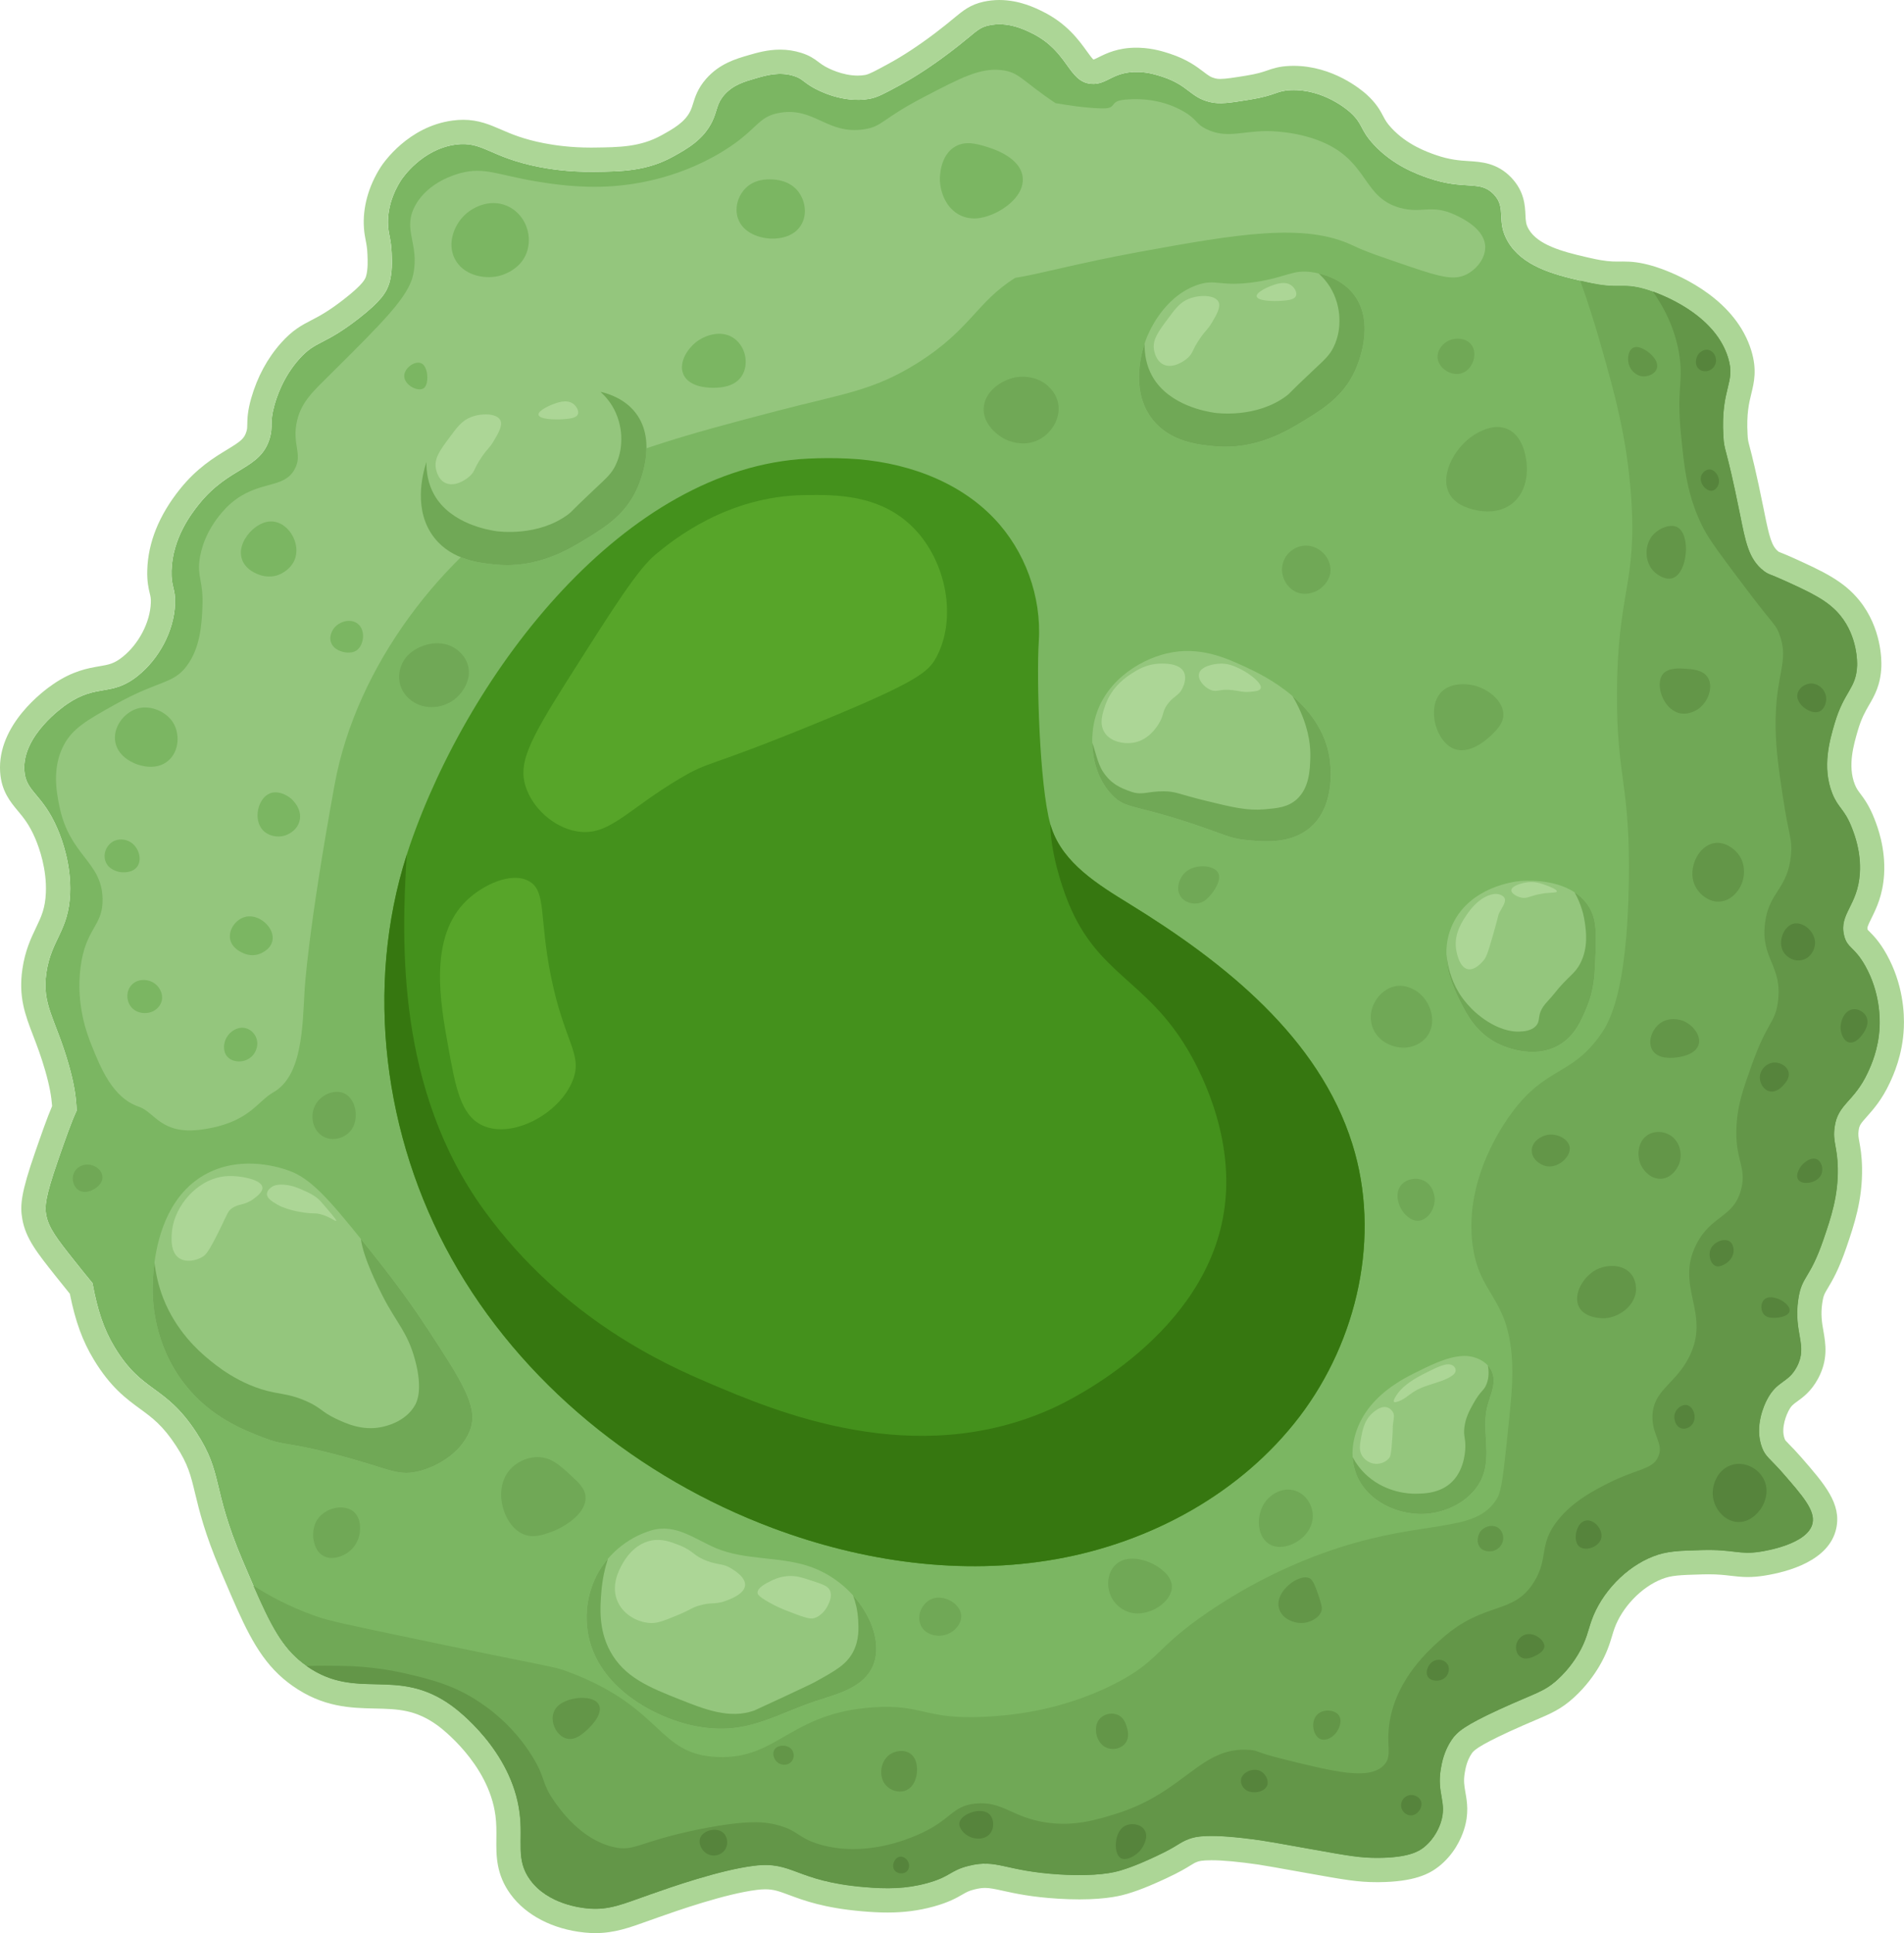 <?xml version="1.0" encoding="UTF-8"?>
<svg id="Capa_2" xmlns="http://www.w3.org/2000/svg" viewBox="0 0 629.395 638.997">
  <defs>
    <style>
      .cls-1 {
        fill: #44911c;
      }

      .cls-2 {
        fill: #639648;
      }

      .cls-3 {
        fill: #367710;
      }

      .cls-4 {
        fill: #57a529;
      }

      .cls-5 {
        fill: #acd696;
      }

      .cls-6 {
        fill: #94c67d;
      }

      .cls-7 {
        fill: #56843c;
      }

      .cls-8 {
        fill: #70a856;
      }

      .cls-9 {
        fill: #7bb662;
      }
    </style>
  </defs>
  <g id="Capa_1-2" data-name="Capa_1">
    <g>
      <g>
        <path class="cls-9" d="M621.344,339.445c-.32,7.29-2.77,12.68-3.91,15.13-4.55,9.78-9.92,10.29-10.96,18-.68,5.05.92,6.3,1.05,13.57.16,9.25-2.26,16.34-4.7,23.48-4.63,13.55-7.16,11.94-8.35,19.82-1.69,11.21,3.31,15.28-.52,22.44-2.93,5.48-6.54,4.34-9.91,10.95-.73,1.42-4.22,8.66-1.57,15.66,1.18,3.09,2.55,3.5,6.79,8.34,6.64,7.62,10.84,12.42,9.91,16.7-1.49,6.89-15.57,9.13-17.22,9.39-7.09,1.13-8.75-.81-19.3-.52-7.74.21-11.61.31-16.18,2.09-9.02,3.5-17.09,11.98-20.34,21.13-1.21,3.37-1.63,6.5-4.44,11.21-.99,1.67-3.21,5.09-6.78,8.35-4.6,4.2-7.34,4.41-19.31,9.91-11.59,5.34-13.91,7.41-15.65,9.92-2.61,3.77-3.32,7.72-3.65,9.65-1.41,8.31,2.15,11.08,0,17.74-.41,1.27-1.9,5.37-5.74,8.35-1.59,1.23-4.93,3.31-14.87,3.39-5.96.04-9.82-.66-22.17-2.87-9.65-1.73-14.51-2.59-16.44-2.87-17.8-2.57-22.12-1.22-24-.52-3.58,1.33-3.34,2.19-10.95,5.74-2.59,1.2-7.25,3.37-11.74,4.69-1.91.56-7.54,2.07-20.09,1.31-18.31-1.12-20.6-5.2-30-2.87-6.34,1.56-5.96,3.58-13.83,5.74-7.02,1.92-13.31,1.96-20.87,1.3-22.88-1.99-23.33-8.67-36.39-7.04-11.29,1.4-27.5,7.09-34.04,9.39-9.3,3.26-13.88,5.44-21.13,4.69-1.86-.19-12.87-1.31-18.78-9.39-4.95-6.74-2.29-12.8-3.53-22.3-2.67-20.52-20.5-33.91-22.3-35.22-18.17-13.26-31.42-1.43-48.12-13.22-.39-.28-.79-.57-1.18-.87-6.84-5.23-10.71-12.59-16.4-25.72-1.11-2.54-2.28-5.31-3.56-8.32-10.31-24.3-6.33-28.59-15.26-42.26-10.46-16.01-17.7-12.85-27-28.18-3.7-6.09-5.72-12.45-7.34-21.22-1.73-2.07-3.66-4.49-5.92-7.33-5.74-7.22-8.62-10.92-9.39-15.26-.47-2.63-.43-5.49,3.91-18,2.52-7.25,4.42-12.69,6.17-16.44-.18-4.36-.76-8.67-2.69-15.4-4.35-15.14-8.9-19.45-7.31-30.26,1.62-10.95,7.33-13.61,7.83-26.09.37-9.41-2.51-17.49-4.17-21.39-5.04-11.74-10.51-12.14-10.96-19.3-.73-11.53,12.76-21.01,14.09-21.91,10.09-6.92,14.69-2.33,23.47-9.4,6.9-5.54,11.92-14.69,12.26-23.73.2-5.21-1.33-5.51-1.17-10.96.32-10.83,6.66-18.98,9-21.91,10.14-12.71,20.39-11.41,23.48-21.92,1.19-4.06-.14-4.94,1.56-10.95.6-2.09,2.64-9.04,8.22-15.26,5.52-6.16,7.88-4.23,19.57-13.31,7.34-5.7,9.26-8.68,10.17-11.74,1.03-3.45.88-7.38.78-9.78-.18-4.64-.96-5.97-1.17-9-.55-7.77,3.53-14.06,4.3-15.26.39-.6,6.83-10.21,18-11.74,9.06-1.24,11.13,4.2,27.79,7.43,2.26.44,9.1,1.68,18,1.57,9.11-.11,17.42-.21,26.21-5.09,4.47-2.48,10.02-5.55,12.92-11.74,1.64-3.5,1.34-5.67,3.91-8.61,2.9-3.3,6.65-4.38,10.43-5.47,3.52-1.02,7.81-2.26,12.53-.79,2.92.92,2.95,1.91,6.52,3.92,1.3.73,9.58,5.24,18.52,3.65,2.59-.46,5.03-1.79,9.91-4.44,3.42-1.85,9.04-5.15,16.7-10.95,8.47-6.42,9.01-8.02,12.78-8.87,6.24-1.41,11.84,1.36,14.35,2.61,12.08,5.98,11.88,16.08,19.56,16.69,5.29.43,7.12-4.21,15.66-3.91,3.34.12,5.88.93,7.82,1.56,8.65,2.84,9.16,6.75,15.65,8.35,3.34.83,6.67.29,13.31-.78,8.85-1.43,8.67-2.94,13.56-3.13,10.78-.42,18.82,6.63,19.57,7.3,4.44,4.01,3.08,5.59,7.83,10.7,6.38,6.87,14.1,9.68,17.73,10.96,12.32,4.32,17.28.61,21.92,5.47,4.41,4.64.63,8.77,4.69,15.66,4.72,8,14.74,10.75,23.89,12.86.65.15,1.3.29,1.94.44,11.33,2.58,11.5.05,19.56,2.35.27.08,1.17.34,2.51.82,6.04,2.19,20.87,8.77,24.89,21.87,2.61,8.54-2.45,9.77-1.57,25.83.31,5.56.75,2.4,5.48,25.83,1.85,9.18,2.85,14.91,7.83,18.78,1.63,1.27,1.99,1.01,6.65,3.13,8.9,4.05,14.7,6.68,18.78,11.74,5.68,7.03,5.51,15.59,5.48,16.43-.27,7.72-4.27,8.4-7.44,19.18-1.6,5.46-4.22,14.37-.78,23.08,1.99,5.03,4.03,5.04,6.52,11.48.92,2.37,3.03,8,2.61,14.87-.66,10.84-6.93,13.42-5.22,20.61,1.04,4.34,3.36,3.56,7.05,10.17,4.86,8.73,4.82,17.26,4.69,20.09Z"/>
        <path class="cls-5" d="M330.374,8.015c4.752,0,8.778,1.993,10.8,3,12.08,5.98,11.88,16.08,19.56,16.69.234.019.463.028.684.028,4.625,0,6.678-3.952,14.192-3.952.255,0,.516.004.784.014,3.34.12,5.88.93,7.82,1.56,8.65,2.84,9.16,6.75,15.65,8.35,1.129.281,2.256.405,3.511.405,2.458,0,5.403-.476,9.799-1.184,8.85-1.43,8.67-2.94,13.56-3.13.311-.012.62-.018.927-.018,10.312,0,17.915,6.668,18.643,7.318,4.44,4.01,3.08,5.59,7.83,10.7,6.38,6.87,14.1,9.68,17.73,10.96,12.32,4.32,17.28.61,21.92,5.47,4.41,4.64.63,8.77,4.69,15.66,4.72,8,14.74,10.75,23.89,12.86.65.15,1.3.29,1.94.44,5.045,1.149,7.878,1.284,10.179,1.284.711,0,1.371-.013,2.03-.013,1.999,0,3.988.119,7.35,1.078.27.08,1.17.34,2.51.82,6.04,2.19,20.87,8.77,24.89,21.87,2.61,8.54-2.45,9.77-1.57,25.83.31,5.56.75,2.4,5.48,25.83,1.85,9.18,2.85,14.91,7.83,18.78,1.63,1.27,1.99,1.01,6.65,3.13,8.9,4.05,14.7,6.68,18.78,11.74,5.68,7.03,5.51,15.59,5.48,16.43-.27,7.72-4.27,8.4-7.44,19.18-1.6,5.46-4.22,14.37-.78,23.08,1.99,5.03,4.03,5.04,6.52,11.48.92,2.37,3.03,8,2.61,14.87-.66,10.84-6.93,13.42-5.22,20.61,1.04,4.34,3.36,3.56,7.05,10.17,4.86,8.73,4.82,17.26,4.69,20.09-.32,7.29-2.77,12.68-3.91,15.13-4.55,9.78-9.92,10.29-10.96,18-.68,5.05.92,6.3,1.05,13.57.16,9.25-2.26,16.34-4.7,23.48-4.63,13.55-7.16,11.94-8.35,19.82-1.69,11.21,3.31,15.28-.52,22.44-2.93,5.48-6.54,4.34-9.91,10.95-.73,1.42-4.22,8.66-1.57,15.66,1.18,3.09,2.55,3.5,6.79,8.34,6.64,7.62,10.84,12.42,9.91,16.7-1.49,6.89-15.57,9.13-17.22,9.39-1.627.259-2.968.357-4.196.357-3.744,0-6.438-.907-12.985-.907-.665,0-1.369.009-2.119.03-7.74.21-11.61.31-16.18,2.09-9.02,3.5-17.09,11.98-20.34,21.13-1.21,3.37-1.63,6.5-4.44,11.21-.99,1.67-3.21,5.09-6.78,8.35-4.6,4.2-7.34,4.41-19.31,9.91-11.59,5.34-13.91,7.41-15.65,9.92-2.61,3.77-3.32,7.72-3.65,9.65-1.41,8.31,2.15,11.08,0,17.74-.41,1.27-1.9,5.37-5.74,8.35-1.59,1.23-4.93,3.31-14.87,3.39-.159.001-.317.002-.473.002-5.699,0-9.676-.721-21.697-2.872-9.65-1.73-14.51-2.59-16.44-2.87-7.855-1.134-13.086-1.505-16.64-1.505-4.499-0-6.31.594-7.36.985-3.58,1.33-3.34,2.19-10.95,5.74-2.59,1.2-7.25,3.37-11.74,4.69-1.539.451-5.495,1.52-13.54,1.52-1.938,0-4.114-.062-6.55-.209-14.358-.878-18.866-3.577-24.676-3.577-1.599,0-3.295.204-5.324.707-6.34,1.56-5.96,3.58-13.83,5.74-4.483,1.226-8.669,1.686-13.077,1.686-2.495,0-5.061-.147-7.793-.386-20.43-1.777-22.977-7.293-32.587-7.294-1.152,0-2.405.079-3.803.254-11.29,1.4-27.5,7.09-34.04,9.39-8.057,2.824-12.572,4.838-18.349,4.838-.891,0-1.812-.048-2.781-.148-1.86-.19-12.87-1.31-18.78-9.39-4.95-6.74-2.29-12.8-3.53-22.3-2.67-20.52-20.5-33.91-22.3-35.22-18.17-13.26-31.42-1.43-48.12-13.22-.39-.28-.79-.57-1.18-.87-6.84-5.23-10.71-12.59-16.4-25.72-1.11-2.54-2.28-5.31-3.56-8.32-10.31-24.3-6.33-28.59-15.26-42.26-10.46-16.01-17.7-12.85-27-28.18-3.7-6.09-5.72-12.45-7.34-21.22-1.73-2.07-3.66-4.49-5.92-7.33-5.74-7.22-8.62-10.92-9.39-15.26-.47-2.63-.43-5.49,3.91-18,2.52-7.25,4.42-12.69,6.17-16.44-.18-4.36-.76-8.67-2.69-15.4-4.35-15.14-8.9-19.45-7.31-30.26,1.62-10.95,7.33-13.61,7.83-26.09.37-9.41-2.51-17.49-4.17-21.39-5.04-11.74-10.51-12.14-10.96-19.3-.73-11.53,12.76-21.01,14.09-21.91,10.09-6.92,14.69-2.33,23.47-9.4,6.9-5.54,11.92-14.69,12.26-23.73.2-5.21-1.33-5.51-1.17-10.96.32-10.83,6.66-18.98,9-21.91,10.14-12.71,20.39-11.41,23.48-21.92,1.19-4.06-.14-4.94,1.56-10.95.6-2.09,2.64-9.04,8.22-15.26,5.52-6.16,7.88-4.23,19.57-13.31,7.34-5.7,9.26-8.68,10.17-11.74,1.03-3.45.88-7.38.78-9.78-.18-4.64-.96-5.97-1.17-9-.55-7.77,3.53-14.06,4.3-15.26.39-.6,6.83-10.21,18-11.74.9-.123,1.732-.18,2.515-.18,7.101,0,10.27,4.702,25.275,7.611,2.165.421,8.531,1.577,16.884,1.577.368,0,.74-.002,1.116-.007,9.11-.11,17.42-.21,26.21-5.09,4.47-2.48,10.02-5.55,12.92-11.74,1.64-3.5,1.34-5.67,3.91-8.61,2.9-3.3,6.65-4.38,10.43-5.47,2.358-.683,5.061-1.465,8.008-1.465,1.452,0,2.964.19,4.522.675,2.92.92,2.95,1.91,6.52,3.92,1.107.622,7.281,3.987,14.612,3.987,1.275,0,2.583-.102,3.908-.337,2.59-.46,5.03-1.79,9.91-4.44,3.42-1.85,9.04-5.15,16.7-10.95,8.47-6.42,9.01-8.02,12.78-8.87,1.213-.274,2.403-.39,3.55-.39M330.373,0c-1.802,0-3.591.198-5.316.587-4.365.984-6.658,2.881-9.833,5.507-1.472,1.217-3.303,2.732-6.022,4.793-5.554,4.205-10.828,7.668-15.672,10.288l-.088.048c-3.813,2.071-6.114,3.32-7.411,3.551-.797.142-1.64.214-2.506.214-5.155,0-9.808-2.466-10.688-2.961-1.023-.576-1.563-.988-2.189-1.466-1.548-1.182-3.057-2.231-5.847-3.11-2.236-.697-4.559-1.046-6.93-1.046-4.09,0-7.644,1.03-10.239,1.782-4.352,1.255-9.774,2.818-14.22,7.877-2.763,3.16-3.645,6.026-4.288,8.118-.276.896-.493,1.603-.859,2.382-1.794,3.829-5.723,6.009-9.524,8.117-7.049,3.914-13.844,3.995-22.445,4.099-.346.004-.685.006-1.02.006-6.623,0-12.004-.777-15.352-1.429-6.941-1.346-10.88-3.054-14.355-4.56-3.627-1.572-7.377-3.198-12.451-3.198-1.172,0-2.35.083-3.602.255-14.592,1.999-22.75,13.955-23.632,15.312l-.013.02-.031.048c-4.04,6.294-6.005,13.442-5.532,20.127.121,1.751.379,3.08.607,4.251.252,1.297.469,2.416.549,4.493.078,1.874.207,4.973-.451,7.176-.247.83-.755,2.538-7.406,7.703-5.139,3.991-8.088,5.521-10.689,6.87-3.155,1.636-6.135,3.182-9.934,7.421-4.559,5.082-7.91,11.273-9.955,18.397-1.219,4.308-1.259,6.834-1.288,8.678-.017,1.091-.022,1.421-.26,2.229-.702,2.388-1.849,3.284-6.447,6.075-4.219,2.561-9.998,6.069-15.607,13.101-6.861,8.591-10.477,17.566-10.746,26.672-.112,3.801.427,6.048.821,7.688.281,1.172.409,1.707.352,3.201-.24,6.383-3.965,13.529-9.269,17.788-2.853,2.297-4.596,2.596-7.761,3.137-3.721.637-8.818,1.509-15.224,5.903-3.071,2.079-18.546,13.379-17.555,29.026.398,6.33,3.414,9.94,5.838,12.841,1.864,2.232,3.792,4.539,5.756,9.114,1.44,3.384,3.828,10.244,3.526,17.913-.21,5.231-1.483,7.897-3.245,11.588-1.688,3.535-3.602,7.541-4.505,13.644-1.363,9.269.914,15.203,3.551,22.073,1.229,3.201,2.621,6.83,3.984,11.573,1.48,5.161,2.047,8.589,2.281,11.705-1.695,3.974-3.467,9.073-5.629,15.291-4.613,13.297-5.033,17.545-4.229,22.041,1.141,6.429,4.854,11.1,11.006,18.838,1.831,2.301,3.336,4.187,4.711,5.868,1.852,9.227,4.215,15.669,7.973,21.855,5.501,9.068,10.68,12.852,15.25,16.191,4.017,2.935,7.486,5.47,11.89,12.211,3.969,6.076,4.839,9.689,6.281,15.675,1.425,5.919,3.199,13.285,8.311,25.332l.653,1.536c1.032,2.429,2.006,4.722,2.941,6.863,5.478,12.64,10.044,22.124,18.876,28.877.443.341.915.684,1.375,1.014l.025.018.025.018c10.102,7.132,19.225,7.332,27.274,7.509,7.499.165,13.423.295,20.744,5.638.694.505,16.818,12.42,19.077,29.78.35,2.681.324,5.159.298,7.556-.059,5.557-.126,11.855,4.72,18.454,5.083,6.949,13.988,11.553,24.422,12.619,1.233.128,2.412.19,3.599.19,6.261,0,11.215-1.782,17.488-4.037,1.096-.394,2.261-.813,3.513-1.252,5.994-2.108,21.895-7.7,32.375-9,1.042-.13,1.961-.193,2.816-.193,2.778 0,4.595.677,7.893,1.905,4.837,1.801,11.46,4.268,24,5.359,3.248.284,5.946.416,8.488.416,5.452,0,10.279-.626,15.191-1.97,5.061-1.389,7.651-2.885,9.542-3.977,1.415-.817,2.126-1.228,4.088-1.711,1.312-.325,2.391-.475,3.409-.475,1.616 0,3.32.375,5.899.942,3.99.878,9.453,2.079,18.288,2.62,2.46.149,4.827.225,7.039.225,9.508,0,14.24-1.387,15.795-1.843,5.003-1.471,10.04-3.805,12.746-5.059l.108-.05c4.503-2.101,6.577-3.382,8.092-4.318,1.041-.643,1.355-.837,2.28-1.181.325-.121,1.298-.483,4.569-.483,3.744,0,8.957.479,15.495,1.423,1.798.261,6.857,1.157,16.171,2.826l.309.055c11.963,2.141,16.44,2.942,22.802,2.942l.529-.002c11.797-.095,16.735-2.757,19.718-5.065,5.244-4.07,7.553-9.407,8.463-12.227,1.723-5.338,1.043-9.239.496-12.373-.389-2.232-.67-3.845-.222-6.488.241-1.41.693-4.053,2.338-6.429.526-.759,1.51-2.179,12.414-7.203,3.465-1.592,6.167-2.742,8.338-3.665,5.48-2.332,8.788-3.739,13.023-7.605,4.026-3.677,6.72-7.566,8.27-10.182,2.539-4.256,3.539-7.578,4.342-10.247.251-.833.488-1.62.747-2.342,2.496-7.028,8.947-13.748,15.696-16.367,3.119-1.215,5.709-1.339,13.429-1.548l.069-.002c.674-.019,1.306-.027,1.902-.027,3.254,0,5.36.25,7.397.491,1.722.204,3.502.415,5.588.415,1.744,0,3.529-.149,5.457-.457,7.885-1.243,21.482-4.926,23.792-15.611,1.78-8.189-3.844-14.643-11.628-23.575l-.073-.084c-1.619-1.848-2.869-3.123-3.782-4.054-1.384-1.412-1.391-1.429-1.563-1.88-1.437-3.795.935-8.601,1.211-9.136.909-1.784,1.509-2.217,2.958-3.264,1.845-1.333,4.632-3.346,6.891-7.572,3.374-6.309,2.472-11.509,1.747-15.688-.489-2.819-.951-5.482-.37-9.336.361-2.393.678-2.923,1.855-4.893,1.509-2.525,3.575-5.984,6.154-13.53,2.491-7.288,5.314-15.549,5.129-26.21-.072-4.018-.539-6.602-.881-8.489-.318-1.756-.436-2.413-.24-3.873.228-1.692.672-2.241,2.733-4.557,2.098-2.357,4.971-5.586,7.551-11.132,1.163-2.5,4.254-9.143,4.65-18.159.223-4.858-.219-14.504-5.694-24.34-2.335-4.183-4.386-6.235-5.743-7.593-.163-.163-.368-.369-.509-.517-.002-.009-.005-.019-.007-.029-.169-.709-.157-.96,1.228-3.751,1.595-3.214,3.778-7.615,4.198-14.504.537-8.789-2.229-15.915-3.138-18.257-1.723-4.457-3.455-6.771-4.719-8.461-.856-1.144-1.286-1.719-1.82-3.067-2.423-6.134-.356-13.187,1.011-17.853,1.195-4.063,2.477-6.272,3.716-8.408,1.797-3.096,3.834-6.605,4.049-12.771.073-2.037.066-12.685-7.256-21.747-5.255-6.517-12.118-9.64-21.617-13.963l-.078-.035c-2.011-.915-3.328-1.44-4.199-1.787-.275-.11-.607-.242-.771-.314-.023-.018-.048-.037-.073-.057-2.261-1.757-3.044-4.811-4.708-13.092l-.191-.949c-2.53-12.533-3.882-17.699-4.609-20.475-.6-2.293-.623-2.382-.726-4.218-.377-6.881.477-10.366,1.231-13.441.911-3.718,1.944-7.932.002-14.285-5.064-16.503-22.543-24.423-29.823-27.062-1.499-.537-2.527-.84-2.914-.955l-.049-.014-.04-.012-.04-.011c-4.031-1.15-6.732-1.386-9.547-1.386-.351,0-.701.003-1.056.007-.318.003-.641.006-.977.006-1.757,0-3.999-.084-8.38-1.08-.371-.087-.744-.17-1.119-.254-.272-.061-.545-.122-.818-.185-7.853-1.811-15.771-4.007-18.79-9.123-.959-1.627-1.009-2.737-1.1-4.752-.141-3.107-.354-7.801-4.683-12.357-4.644-4.864-9.851-5.192-14.036-5.456-2.96-.187-6.316-.398-11.041-2.055-2.789-.984-9.352-3.298-14.509-8.851-1.579-1.699-2.065-2.622-2.737-3.899-1.002-1.904-2.249-4.273-5.594-7.295-1.781-1.591-11.157-9.385-24.015-9.385-.41,0-.823.008-1.238.024-3.583.139-5.667.862-7.505,1.5-1.496.519-3.192,1.108-7.022,1.727-3.917.631-6.713,1.082-8.521,1.082-.624,0-1.111-.052-1.578-.168-1.558-.384-2.252-.911-3.929-2.185-2.291-1.74-5.429-4.122-11.153-6.002-2.08-.675-5.52-1.792-10.032-1.955-.371-.013-.726-.019-1.072-.019-6.093,0-9.93,1.908-12.469,3.171-.575.286-1.345.669-1.673.766-.533-.482-1.51-1.835-2.242-2.848-2.617-3.624-6.573-9.1-14.497-13.023-2.291-1.141-7.695-3.832-14.356-3.832h0Z"/>
      </g>
      <path class="cls-1" d="M429.554,468.295c-19.28,25.28-49.12,41.54-80.43,47.08-31.31,5.54-63.92.88-93.7-10.27-44.19-16.54-83.2-47.95-106.18-89.16-22.41-40.18-28.77-89.58-14.8-133.37.35-1.13.72-2.25,1.11-3.37,19.83-57.39,70.86-124.62,131.48-127.6,4.44-.22,8.89-.23,13.35-.02,17.79.84,35.94,6.9,48.23,19.79,10.23,10.73,15.73,25.83,14.77,40.63-.77,11.92.21,47.58,3.83,60.5.13.44.25.85.38,1.23,3.91,11.66,15.4,18.71,25.88,25.15,31.39,19.32,62.53,44.12,73.56,79.28,9.51,30.34,1.79,64.84-17.48,90.13Z"/>
      <g>
        <path class="cls-6" d="M433.147,273.522c-6.674,5.745-16.152,4.695-21.732,4.079-5.034-.564-6.266-1.597-16.299-4.982-20.178-6.804-22.739-5.147-27.174-9.512-4.643-4.574-6.744-11.222-6.874-17.558-.061-2.222.13-4.4.538-6.44,2.664-13.322,14.615-20.847,23.997-23.095,10.875-2.612,19.779,1.519,26.262,4.53,2.716,1.258,9.295,4.305,15.388,9.538,5.624,4.817,10.84,11.508,12.237,20.343.321,2.066,2.248,15.692-6.344,23.095Z"/>
        <path class="cls-8" d="M433.147,273.522c-6.674,5.745-16.152,4.695-21.732,4.079-5.034-.564-6.266-1.597-16.299-4.982-20.178-6.804-22.739-5.147-27.174-9.512-4.643-4.574-6.744-11.222-6.874-17.558.937,2.222,1.663,6.722,3.564,9.577,2.56,3.845,5.402,5.255,9.42,6.626,3.593,1.215,5.242-.226,10.701-.173,4.053.035,4.556.842,13.582,3.055,9.208,2.265,13.938,3.385,19.701,2.89,4.201-.365,7.611-.66,10.528-3.228,4.296-3.801,4.47-9.894,4.582-13.921.087-3.107-.226-8.271-3.229-15.119-.825-1.883-1.727-3.602-2.664-5.173,5.624,4.817,10.84,11.508,12.237,20.343.321,2.066,2.248,15.692-6.344,23.095Z"/>
        <path class="cls-5" d="M383.282,219.373c-4.206.134-7.231,2.008-9.056,3.17-1.811,1.153-6.679,4.35-8.83,10.528-.907,2.604-2.103,6.038-.34,8.943,2.025,3.336,6.805,4.083,10.075,3.396,4.55-.955,7.082-4.873,7.811-6,2.017-3.12,1.07-4.34,3.396-7.132,1.963-2.355,3.397-2.398,4.528-4.755.282-.587,1.578-3.288.453-5.434-1.534-2.924-6.492-2.766-8.037-2.717Z"/>
        <path class="cls-5" d="M409.942,221.109c-1.777-.873-4.204-2.026-7.358-1.698-.684.071-5.603.583-6.226,3.283-.462,2.002,1.625,4.397,3.736,5.321,2.223.973,2.869-.389,7.358.113,2.299.257,3.237.738,5.547.566,1.673-.125,3.392-.253,3.736-1.132.611-1.559-3.38-4.777-6.792-6.453Z"/>
      </g>
      <g>
        <path class="cls-6" d="M527.312,317.908c-.2,4.762-.449,9.532-2.817,15.175-1.82,4.33-3.931,9.349-9.108,12.358-8.942,5.194-19.438-.058-20.593-.656-6.848-3.557-9.873-9.441-11.701-13.006-1.679-3.258-4.803-9.349-4.961-16.33-.075-3.241.49-6.682,2.136-10.114,5.875-12.25,20.411-13.928,22.114-14.095,1.055-.108,10.995-.956,18.117,3.707,1.687,1.097,3.216,2.51,4.429,4.313,2.992,4.421,2.784,9.266,2.385,18.649Z"/>
        <path class="cls-8" d="M527.312,317.908c-.2,4.762-.449,9.532-2.817,15.175-1.82,4.33-3.931,9.349-9.108,12.358-8.942,5.194-19.438-.058-20.593-.656-6.848-3.557-9.873-9.441-11.701-13.006-1.679-3.258-4.803-9.349-4.961-16.33.357,3.424,1.28,7.97,4.089,12.649.582.964,3.64,5.917,9.649,9.649,5.31,3.291,9.166,3.283,10.247,3.249,1.305-.042,4.346-.149,5.851-2.169.789-1.064.64-1.97.972-3.416.673-2.875,2.734-4.321,4.72-6.831,4.787-6.067,6.856-6.449,8.776-10.239,2.618-5.144,1.87-10.463,1.463-13.338-.623-4.463-2.202-7.87-3.399-10.056,1.687,1.097,3.216,2.51,4.429,4.313,2.992,4.421,2.784,9.266,2.385,18.649Z"/>
        <path class="cls-5" d="M496.096,295.818c-1.547-.705-3.185-.13-3.984.163-3.66,1.342-6.25,4.943-6.829,5.772-1.792,2.568-4.636,6.643-3.984,11.788.06.474.844,6.183,3.902,6.829,2.232.471,4.445-2.014,5.04-2.683.972-1.091,1.44-2.102,3.252-8.455,2.028-7.111,1.679-6.679,2.195-7.642.961-1.793,2.298-3.527,1.626-4.797-.293-.553-.856-.81-1.219-.976Z"/>
        <path class="cls-5" d="M511.136,292.648c-1.514-.555-3.3-1.209-5.61-1.057-2.475.163-5.882,1.276-5.935,2.683-.039,1.046,1.781,2.12,3.333,2.439,1.786.367,2.577-.399,5.528-1.057,3.83-.854,6.069-.36,6.179-.976.126-.705-2.744-1.757-3.496-2.033Z"/>
      </g>
      <g>
        <path class="cls-6" d="M287.996,551.815c-3.581,6.433-11.74,8.284-18.726,10.609-8.559,2.858-16.668,7.356-25.602,8.639-8.853,1.257-17.959-.784-26.062-4.554-9.264-4.312-17.742-11.26-21.565-20.719-3.413-8.46-2.682-18.471,1.917-26.345.875-1.486,1.881-2.889,3.006-4.203,1.023-1.188,2.126-2.299,3.316-3.319,3.2-2.748,6.968-4.835,10.992-6.035,8.067-2.394,14.369,2.906,21.491,5.896,4.827,2.018,10.029,2.676,15.258,3.248,5.146.567,10.332,1.042,15.225,2.651,3.735,1.225,7.235,3.13,10.329,5.558,1.591,1.244,3.073,2.631,4.415,4.132,2.081,2.32,3.851,4.929,5.213,7.736,2.534,5.218,3.621,11.638.794,16.704Z"/>
        <path class="cls-8" d="M287.996,551.815c-3.581,6.433-11.74,8.284-18.726,10.609-8.559,2.858-16.668,7.356-25.602,8.639-8.853,1.257-17.959-.784-26.062-4.554-9.264-4.312-17.742-11.26-21.565-20.719-3.413-8.46-2.682-18.471,1.917-26.345.875-1.486,1.881-2.889,3.006-4.203-1.005,3.101-1.854,6.776-2.184,11.032-.395,5.033-.966,12.326,2.902,19.504,4.676,8.678,13.04,12.016,22.888,15.935,8.386,3.334,16.658,6.633,24.814,3.69.346-.133,3.756-1.714,10.56-4.892,8.043-3.754,8.833-4.166,9.66-4.63,6.612-3.668,10.176-5.641,12.368-9.785,2.078-3.949,1.867-7.851,1.703-10.67-.183-3.223-.895-5.899-1.685-8.054,2.081,2.32,3.851,4.929,5.213,7.736,2.534,5.218,3.621,11.638.794,16.704Z"/>
        <path class="cls-5" d="M224.614,510.804c-2.775-1.095-5.782-2.282-9.351-1.568-5.888,1.178-8.922,6.654-9.557,7.8-1.028,1.856-3.959,7.147-1.471,12.526,2.169,4.689,7.293,6.929,11.22,6.939,2.192.006,4.388-.9,8.78-2.712,4.107-1.694,4.098-2.232,6.836-3.05,4.23-1.264,5.096-.234,8.678-1.514,1.514-.541,6.319-2.26,6.55-5.19.205-2.593-3.281-4.773-4.428-5.491-2.874-1.798-4.126-1.121-7.965-2.5-4.762-1.71-4.482-3.343-9.292-5.24Z"/>
        <path class="cls-5" d="M274.348,525.73c-.644-1.434-2.364-2.024-5.779-3.147-3.643-1.197-5.56-1.828-8.32-1.586-2.665.233-4.535,1.142-5.418,1.581-1.6.796-4.523,2.251-4.417,3.945.024.38.223,1.134,3.737,3.121,2.731,1.544,4.969,2.421,5.803,2.744,5.061,1.961,7.62,2.933,9.048,2.532,3.085-.867,4.562-3.993,4.809-4.54.447-.993,1.313-2.92.537-4.65Z"/>
      </g>
      <g>
        <path class="cls-6" d="M491.598,465.146c-1.705,7.12,1.07,14.825-1.103,21.811-2.306,7.438-9.928,12.284-17.649,13.287-10.145,1.337-21.51-4.028-24.786-13.722-.535-1.588-.836-3.226-.936-4.864-.351-5.95,1.989-12.084,5.816-16.78,2.39-2.958,5.315-5.432,8.49-7.504,1.855-1.237,3.811-2.323,5.8-3.309,4.864-2.423,11.081-5.682,16.546-5.85,2.958-.1,6.117,1.036,8.056,3.142.802.869,1.387,1.872,1.688,3.042.919,3.577-1.07,7.153-1.922,10.747Z"/>
        <path class="cls-8" d="M491.598,465.146c-1.705,7.12,1.07,14.825-1.103,21.811-2.306,7.438-9.928,12.284-17.649,13.287-10.145,1.337-21.51-4.028-24.786-13.722-.535-1.588-.836-3.226-.936-4.864,1.07,1.989,2.641,4.262,5.064,6.368,6.435,5.566,14.056,5.716,15.209,5.716,2.975.017,8.724.034,12.752-4.078,4.279-4.379,4.262-11.031,4.245-11.933-.034-2.574-.652-3.226-.318-5.9.384-3.209,1.688-5.582,2.942-7.839,2.54-4.579,3.476-4.095,4.412-6.552.819-2.156.752-4.262.401-6.083.802.869,1.387,1.872,1.688,3.042.919,3.577-1.07,7.153-1.922,10.747Z"/>
        <path class="cls-5" d="M458.619,465.242c-1.929-.635-3.902.989-4.687,1.635-2.866,2.359-3.515,5.792-3.924,7.957-.505,2.675-.878,4.647.327,6.486.851,1.299,2.461,2.488,4.469,2.562,1.708.062,3.46-.693,4.469-2.017.281-.368.604-.912.981-6.595.286-4.317.049-3.228.218-4.523.244-1.869.571-2.842,0-3.924-.049-.092-.644-1.182-1.853-1.581Z"/>
        <path class="cls-5" d="M462.155,460.441c1.05-1.371,2.4-2.533,3.819-3.533,1.831-1.291,3.808-2.359,5.82-3.337,1.884-.915,3.854-1.998,5.909-2.469.784-.179,1.641-.193,2.36.17s1.246,1.173,1.099,1.964c-.128.687-.7,1.197-1.278,1.59-1.014.689-2.145,1.187-3.295,1.612-3.047,1.126-6.313,1.782-9.067,3.506-2.05,1.284-3.864,3.173-6.254,3.543-.111.017-.229.03-.331-.016-.285-.128-.22-.549-.095-.835.346-.787.792-1.516,1.312-2.195Z"/>
      </g>
      <path class="cls-6" d="M155.734,471.615c-2.28,8.01-10.96,13.35-18,14.87-6.74,1.45-9.31-1.19-27.39-5.87-16.25-4.21-15.87-2.52-23.48-5.48-6.51-2.53-17.34-6.74-25.82-17.61-10.44-13.36-10.64-28.21-10.57-32.08.02-1.31.08-4.33.59-8.18,1.23-9.16,5.08-22.97,17.41-29.39,11.91-6.19,24.66-1.81,27.39-.78,6.9,2.58,12.94,9.41,23.43,22.44,1.25,1.56,2.57,3.21,3.96,4.95,8.41,10.53,13.83,18.29,18,24.65,11.03,16.82,16.51,25.37,14.48,32.48Z"/>
      <path class="cls-8" d="M155.734,471.615c-2.28,8.01-10.96,13.35-18,14.87-6.74,1.45-9.31-1.19-27.39-5.87-16.25-4.21-15.87-2.52-23.48-5.48-6.51-2.53-17.34-6.74-25.82-17.61-10.44-13.36-10.64-28.21-10.57-32.08.02-1.31.08-4.33.59-8.18.43,3.76,1.31,7.82,2.93,11.96,4.29,10.91,11.91,17.5,14.35,19.56,2.73,2.31,10.95,9.26,22.17,11.48,2.89.57,6.16.87,10.7,2.87,4.87,2.15,5.11,3.58,9.65,5.74,3.3,1.57,8.74,4.15,15.13,2.87,1.26-.25,8.03-1.61,11.22-7.3.54-.97,2.65-5.03,0-14.87-2.52-9.36-6.18-12.26-10.7-21.13-1.61-3.18-6.4-12.62-7.22-18.91,1.25,1.56,2.57,3.21,3.96,4.95,8.41,10.53,13.83,18.29,18,24.65,11.03,16.82,16.51,25.37,14.48,32.48Z"/>
      <path class="cls-5" d="M77.605,388.788c-1.014-.06-3.258-.175-5.87.522-7.991,2.132-14.757,10.622-15,19.044-.053,1.833-.163,5.626,2.348,7.435,2.266,1.632,5.747.984,7.957-.391.932-.58,1.926-1.469,5.739-9.261,2.528-5.165,2.576-5.765,3.783-6.652,2.35-1.728,4.173-.927,7.174-3.131,1.137-.835,3.225-2.368,3-3.913-.347-2.381-5.993-3.467-9.13-3.652Z"/>
      <path class="cls-5" d="M105.387,396.483c-1.546-1.39-2.988-2.061-4.761-2.869-1.956-.892-3.753-1.693-6.261-1.956-2.883-.303-4.051.384-4.37.587-.304.194-1.743,1.11-1.761,2.413-.02,1.466,1.773,2.533,3.326,3.457,1.218.725,2.231,1.069,3.326,1.435.918.306,2.649.831,5.413,1.239,3.682.544,3.679.067,5.674.587,3.188.831,4.88,2.489,5.152,2.152.123-.152-.131-.603-3.522-4.565-1.728-2.02-1.948-2.236-2.217-2.478Z"/>
      <g>
        <path class="cls-6" d="M447.895,122.582c-3.92,8.57-10.71,12.71-17.02,16.56-5.5,3.36-15.86,9.67-29.52,8.35-5.19-.5-14.43-1.39-20.29-8.74-7.13-8.93-4.1-20.89-2.71-25.17.22-.67.4-1.15.49-1.4.57-1.54,5.29-13.74,16.64-17.88,6.56-2.39,7.61.73,19.73-1.12,10.2-1.56,12.13-4.19,18.64-3.19.39.06,1.11.17,2.05.39,2.98.69,8.12,2.43,11.62,6.99,7.28,9.47,1.34,23.09.37,25.21Z"/>
        <path class="cls-5" d="M393.075,98.74c-2.981,1.16-4.505,3.224-7.371,7.106-2.915,3.947-4.712,6.459-4.262,9.647.061.431.575,3.738,3.125,4.988,2.835,1.39,6.379-.647,8.116-2.223,1.811-1.642,1.272-2.43,4.006-6.406,1.961-2.851,2.493-2.817,3.874-5.141,1.563-2.63,3.117-5.245,2.199-6.988-1.194-2.266-6.191-2.344-9.688-.983Z"/>
        <path class="cls-5" d="M426.886,94.347c-2.181-1.635-5.399-.371-6.971.247-.203.08-4.773,1.908-4.501,3.388.278,1.509,5.405,1.656,8.094,1.459,2.085-.152,4.389-.32,4.911-1.673.429-1.112-.493-2.641-1.534-3.421Z"/>
        <path class="cls-8" d="M447.895,122.582c-3.92,8.57-10.71,12.71-17.02,16.56-5.5,3.36-15.86,9.67-29.52,8.35-5.19-.5-14.43-1.39-20.29-8.74-7.13-8.93-4.1-20.89-2.71-25.17-.03,3.39.53,7.23,2.59,10.86,5.52,9.72,18.27,11.66,20.48,12,.72.1,13.85,1.92,23.87-5.61,1.37-1.03.39-.52,8.74-8.35,3.97-3.73,5.46-5.03,6.78-7.7,1.86-3.74,1.94-7.23,1.96-8.61.02-1.46-.1-4.97-1.83-8.87-1.45-3.27-3.43-5.41-5.04-6.92,2.98.69,8.12,2.43,11.62,6.99,7.28,9.47,1.34,23.09.37,25.21Z"/>
      </g>
      <path class="cls-6" d="M490.954,81.485c.14,3.83-2.82,7.46-6,9.13-4.02,2.11-8.39,1.1-18.52-2.35-10.06-3.42-15.09-5.13-19.05-7.04-16.04-7.74-38.53-3.84-70.95,2.08-20.53,3.76-32.95,7.34-40.84,8.54-12.97,8.15-14.64,17.08-32.47,28.25-14.61,9.14-24.55,10.07-45.91,15.65-28.8,7.52-57.44,15-79.83,28.7-30.44,18.62-59.49,54.98-66.78,94.95-8.87,48.61-9.91,67.83-9.91,67.83-.7,12.77-.87,28.56-10.44,33.91-5.19,2.9-7.987,10.162-23.737,12.262-13.33,1.78-15.313-5.782-20.613-7.562-8.69-2.93-12.67-12.91-15.65-20.35-1.47-3.68-5.18-13.3-3.65-25.57,1.67-13.39,7.57-13.69,7.3-22.95-.35-12.44-11.01-13.97-14.34-30.79-.86-4.31-2.46-12.41,1.56-19.95,2.91-5.45,7.59-8.15,16.83-13.31,14.85-8.29,19.27-6.65,23.87-12.91,4.44-6.05,4.82-13.69,5.08-19.17.44-8.94-1.98-10.17-.78-16.83,1.87-10.33,9.42-16.96,10.18-17.61,9.22-7.88,17.46-4.53,21.13-11.35,2.72-5.05-1.07-8.27.78-16.04,1.51-6.33,5.33-9.68,11.74-16.04,16.7-16.58,25.05-24.87,26.61-32.09,2.24-10.42-3.78-14.93.78-23.09,4.32-7.72,13.36-10.16,14.87-10.56,7.89-2.13,12.45.65,25.04,2.74,4.4.72,14.44,2.39,25.44,1.56,4.43-.33,20.11-1.68,36-11.35,11.99-7.29,11.5-11.65,19.17-12.91,11.44-1.88,15.6,7.31,27.78,5.48,6.08-.91,5.63-3.29,19.57-10.57,12.51-6.53,18.76-9.8,25.83-9,5.96.68,6.51,3.33,17.89,10.93,4.15.67,9.08,1.52,15.11,1.73,5.65.19,2.23-2.37,7.69-2.87,2.66-.25,11.28-.93,19.57,3.91,4.69,2.74,3.74,4.02,7.63,5.87,6.37,3.03,11.3.72,19.37.59.88-.02,11-.1,19.95,4.11,14.12,6.63,12.43,17.9,24.52,21.26,7.26,2.01,10.41-1.34,18.27,2.34,2.25,1.06,9.69,4.55,9.91,10.44Z"/>
      <g>
        <path class="cls-6" d="M210.501,161.717c-3.92,8.57-10.71,12.71-17.02,16.56-5.5,3.36-15.86,9.67-29.52,8.35-5.19-.5-14.43-1.39-20.29-8.74-7.13-8.93-4.1-20.89-2.71-25.17.22-.67.4-1.15.49-1.4.57-1.54,5.29-13.74,16.64-17.88,6.56-2.39,7.61.73,19.73-1.12,10.2-1.56,12.13-4.19,18.64-3.19.39.06,1.11.17,2.05.39,2.98.69,8.12,2.43,11.62,6.99,7.28,9.47,1.34,23.09.37,25.21Z"/>
        <path class="cls-5" d="M155.681,137.875c-2.981,1.16-4.505,3.224-7.371,7.106-2.915,3.947-4.712,6.459-4.262,9.647.061.431.575,3.738,3.125,4.988,2.835,1.39,6.379-.647,8.116-2.223,1.811-1.642,1.272-2.43,4.006-6.406,1.961-2.851,2.493-2.817,3.874-5.141,1.563-2.63,3.117-5.245,2.199-6.988-1.194-2.266-6.191-2.344-9.688-.983Z"/>
        <path class="cls-5" d="M189.492,133.482c-2.181-1.635-5.399-.371-6.971.247-.203.08-4.773,1.908-4.501,3.388.278,1.509,5.405,1.656,8.094,1.459,2.085-.152,4.389-.32,4.911-1.673.429-1.112-.493-2.641-1.534-3.421Z"/>
        <path class="cls-8" d="M210.501,161.717c-3.92,8.57-10.71,12.71-17.02,16.56-5.5,3.36-15.86,9.67-29.52,8.35-5.19-.5-14.43-1.39-20.29-8.74-7.13-8.93-4.1-20.89-2.71-25.17-.03,3.39.53,7.23,2.59,10.86,5.52,9.72,18.27,11.66,20.48,12,.72.1,13.85,1.92,23.87-5.61,1.37-1.03.39-.52,8.74-8.35,3.97-3.73,5.46-5.03,6.78-7.7,1.86-3.74,1.94-7.23,1.96-8.61.02-1.46-.1-4.97-1.83-8.87-1.45-3.27-3.43-5.41-5.04-6.92,2.98.69,8.12,2.43,11.62,6.99,7.28,9.47,1.34,23.09.37,25.21Z"/>
      </g>
      <path class="cls-8" d="M621.344,339.445c-.32,7.29-2.77,12.68-3.91,15.13-4.55,9.78-9.92,10.29-10.96,18-.68,5.05.92,6.3,1.05,13.57.16,9.25-2.26,16.34-4.7,23.48-4.63,13.55-7.16,11.94-8.35,19.82-1.69,11.21,3.31,15.28-.52,22.44-2.93,5.48-6.54,4.34-9.91,10.95-.73,1.42-4.22,8.66-1.57,15.66,1.18,3.09,2.55,3.5,6.79,8.34,6.64,7.62,10.84,12.42,9.91,16.7-1.49,6.89-15.57,9.13-17.22,9.39-7.09,1.13-8.75-.81-19.3-.52-7.74.21-11.61.31-16.18,2.09-9.02,3.5-17.09,11.98-20.34,21.13-1.21,3.37-1.63,6.5-4.44,11.21-.99,1.67-3.21,5.09-6.78,8.35-4.6,4.2-7.34,4.41-19.31,9.91-11.59,5.34-13.91,7.41-15.65,9.92-2.61,3.77-3.32,7.72-3.65,9.65-1.41,8.31,2.15,11.08,0,17.74-.41,1.27-1.9,5.37-5.74,8.35-1.59,1.23-4.93,3.31-14.87,3.39-5.96.04-9.82-.66-22.17-2.87-9.65-1.73-14.51-2.59-16.44-2.87-17.8-2.57-22.12-1.22-24-.52-3.58,1.33-3.34,2.19-10.95,5.74-2.59,1.2-7.25,3.37-11.74,4.69-1.91.56-7.54,2.07-20.09,1.31-18.31-1.12-20.6-5.2-30-2.87-6.34,1.56-5.96,3.58-13.83,5.74-7.02,1.92-13.31,1.96-20.87,1.3-22.88-1.99-23.33-8.67-36.39-7.04-11.29,1.4-27.5,7.09-34.04,9.39-9.3,3.26-13.88,5.44-21.13,4.69-1.86-.19-12.87-1.31-18.78-9.39-4.95-6.74-2.29-12.8-3.53-22.3-2.67-20.52-20.5-33.91-22.3-35.22-18.6-13.57-32.04-.86-49.3-14.09-6.84-5.23-10.71-12.59-16.4-25.72,5.14,3.33,11.52,6.76,19.57,9.72,4.31,1.58,6.86,2.21,26.08,6.26,54.19,11.42,52.94,10.46,58.44,12.52,31.67,11.87,29.26,27.32,49.3,28.17,20.08.85,23.8-14.59,51.65-16.43,16.41-1.09,16.83,4.16,36.79,3.13,6.75-.35,24.42-1.44,43.04-10.96,14.63-7.48,13.09-11.59,30.52-23.48,5.64-3.84,23.83-16.04,48.92-23.08,26.07-7.33,40.54-3.73,46.95-14.87,1.38-2.4,1.96-7.86,3.13-18.79,1.46-13.64,2.24-20.9,1.57-28.56-1.7-19.38-10.79-19.86-12.92-36.39-2.82-21.97,10.75-40.47,12.92-43.44,11.31-15.42,19.69-12.14,29.35-25.82,2.89-4.1,8.8-13.85,9.39-50.48.51-32.51-4-34.1-3.92-62.22.11-33.87,6.67-36.22,4.7-64.95-1.38-20.04-5.68-35.13-10.17-50.87-2.25-7.87-4.5-14.77-6.68-20.83.65.15,1.3.29,1.94.44,11.33,2.58,11.5.05,19.56,2.35,1.48.42,22.49,6.7,27.4,22.69,2.61,8.54-2.45,9.77-1.57,25.83.31,5.56.75,2.4,5.48,25.83,1.85,9.18,2.85,14.91,7.83,18.78,1.63,1.27,1.99,1.01,6.65,3.13,8.9,4.05,14.7,6.68,18.78,11.74,5.68,7.03,5.51,15.59,5.48,16.43-.27,7.72-4.27,8.4-7.44,19.18-1.6,5.46-4.22,14.37-.78,23.08,1.99,5.03,4.03,5.04,6.52,11.48.92,2.37,3.03,8,2.61,14.87-.66,10.84-6.93,13.42-5.22,20.61,1.04,4.34,3.36,3.56,7.05,10.17,4.86,8.73,4.82,17.26,4.69,20.09Z"/>
      <path class="cls-2" d="M621.344,339.445c-.32,7.29-2.77,12.68-3.91,15.13-4.55,9.78-9.92,10.29-10.96,18-.68,5.05.92,6.3,1.05,13.57.16,9.25-2.26,16.34-4.7,23.48-4.63,13.55-7.16,11.94-8.35,19.82-1.69,11.21,3.31,15.28-.52,22.44-2.93,5.48-6.54,4.34-9.91,10.95-.73,1.42-4.22,8.66-1.57,15.66,1.18,3.09,2.55,3.5,6.79,8.34,6.64,7.62,10.84,12.42,9.91,16.7-1.49,6.89-15.57,9.13-17.22,9.39-7.09,1.13-8.75-.81-19.3-.52-7.74.21-11.61.31-16.18,2.09-9.02,3.5-17.09,11.98-20.34,21.13-1.21,3.37-1.63,6.5-4.44,11.21-.99,1.67-3.21,5.09-6.78,8.35-4.6,4.2-7.34,4.41-19.31,9.91-11.59,5.34-13.91,7.41-15.65,9.92-2.61,3.77-3.32,7.72-3.65,9.65-1.41,8.31,2.15,11.08,0,17.74-.41,1.27-1.9,5.37-5.74,8.35-1.59,1.23-4.93,3.31-14.87,3.39-5.96.04-9.82-.66-22.17-2.87-9.65-1.73-14.51-2.59-16.44-2.87-17.8-2.57-22.12-1.22-24-.52-3.58,1.33-3.34,2.19-10.95,5.74-2.59,1.2-7.25,3.37-11.74,4.69-1.91.56-7.54,2.07-20.09,1.31-18.31-1.12-20.6-5.2-30-2.87-6.34,1.56-5.96,3.58-13.83,5.74-7.02,1.92-13.31,1.96-20.87,1.3-22.88-1.99-23.33-8.67-36.39-7.04-11.29,1.4-27.5,7.09-34.04,9.39-9.3,3.26-13.88,5.44-21.13,4.69-1.86-.19-12.87-1.31-18.78-9.39-4.95-6.74-2.29-12.8-3.53-22.3-2.67-20.52-20.5-33.91-22.3-35.22-18.17-13.26-31.42-1.43-48.12-13.22,4.18-.13,8.18-.09,11.38-.05,9.97.12,17.79,1.66,22.3,2.74,7.25,1.74,14.1,3.38,21.91,8.22,4.19,2.59,12.76,8.64,19.18,19.17,4.42,7.25,2.83,8.43,7.04,14.48,1.99,2.85,8.86,12.72,19.57,15.26,7.19,1.71,8.18-1.76,28.56-5.87,16.18-3.25,21.87-2.33,25.05-1.56,7.79,1.88,7.19,4.45,14.87,6.65,14.72,4.22,28.88-1.82,31.95-3.13,11.52-4.91,11.26-9.6,19.31-10.44,8.95-.93,12.03,4.59,23.47,6.27,9.33,1.36,16.69-.93,22.96-2.87,23.01-7.15,28-22.48,44.35-21.13,3.01.24,1.22.63,11.35,3.13,16.77,4.14,28.06,6.92,32.87,1.95,3.03-3.13.61-6.37,1.95-14.48,2.36-14.27,13.09-23.74,17.22-27.39,14.34-12.66,23.58-7.57,30.52-18.78,4.91-7.93,1.37-12.23,7.83-20.35,5.01-6.3,12.04-9.89,16.43-12.13,9.93-5.06,14.97-4.53,16.83-9,1.8-4.34-2.12-6.87-1.96-13.3.22-8.7,7.55-10.43,12.13-19.57,7.28-14.52-4.77-23.08,2.35-37.17,5-9.9,12.46-8.68,14.87-18.39,1.86-7.5-2.27-9.49-1.56-21.13.41-6.85,2.18-11.82,5.08-19.96,5.11-14.33,7.68-13.64,8.61-20.74,1.57-11.95-5.7-14.05-4.3-25.83,1.26-10.66,7.48-11.14,8.61-22.69.51-5.32-.72-6.05-2.74-19.57-1.29-8.62-2.26-15.1-2.35-22.69-.21-18.01,4.76-21.46,1.17-30.91-1.2-3.17-1.68-2.57-10.95-14.87-8.01-10.63-12.02-15.94-14.09-19.96-5.43-10.55-6.37-20.22-7.44-31.31-1.43-14.82.73-16.63-.39-25.04-1.18-8.83-4.8-16.11-8.88-21.91,6.04,2.19,20.87,8.77,24.89,21.87,2.61,8.54-2.45,9.77-1.57,25.83.31,5.56.75,2.4,5.48,25.83,1.85,9.18,2.85,14.91,7.83,18.78,1.63,1.27,1.99,1.01,6.65,3.13,8.9,4.05,14.7,6.68,18.78,11.74,5.68,7.03,5.51,15.59,5.48,16.43-.27,7.72-4.27,8.4-7.44,19.18-1.6,5.46-4.22,14.37-.78,23.08,1.99,5.03,4.03,5.04,6.52,11.48.92,2.37,3.03,8,2.61,14.87-.66,10.84-6.93,13.42-5.22,20.61,1.04,4.34,3.36,3.56,7.05,10.17,4.86,8.73,4.82,17.26,4.69,20.09Z"/>
      <path class="cls-9" d="M325.561,48.353c-2.706-.79-6.297-1.837-9.652,0-5.23,2.864-5.229,10.188-5.217,10.957.061,4.151,2.046,9.778,7.043,12,4.414,1.963,8.731.181,10.435-.522,3.984-1.644,10.404-6.151,9.913-12-.584-6.951-10.425-9.823-12.522-10.435Z"/>
      <path class="cls-9" d="M255.126,59.31c-1.367-.057-5.96-.248-9.13,3.391-2.126,2.44-3.167,6.092-2.087,9.391,1.693,5.17,7.726,6.816,11.478,6.783,1.26-.011,6.708-.06,9.391-4.435,2.178-3.551,1.366-8.049-.783-10.957-2.901-3.925-7.623-4.122-8.87-4.174Z"/>
      <path class="cls-9" d="M168.648,68.57c-5.719-3.218-12.22-.578-15.652,3.13-2.921,3.156-5.159,8.746-2.739,13.696,2.693,5.508,9.565,6.971,14.478,5.87.745-.167,7.2-1.728,9.391-7.826,1.901-5.292-.17-11.882-5.478-14.87Z"/>
      <path class="cls-9" d="M242.865,112.005c-4.077-3.102-9.319-1.278-12,.522-3.399,2.281-6.703,7.222-4.957,11.217,2.007,4.591,9.159,4.454,10.174,4.435,1.774-.034,6.696-.128,9.13-3.913,2.371-3.687,1.426-9.389-2.348-12.261Z"/>
      <path class="cls-9" d="M90.778,172.462c-3.717-.654-6.741,2.106-7.435,2.739-2.141,1.954-4.719,5.927-3.326,9.783,1.089,3.015,4.007,4.305,4.891,4.696.788.349,3.676,1.571,7.043.391.284-.099,4.418-1.621,5.674-5.674,1.536-4.956-2.041-11.09-6.848-11.935Z"/>
      <path class="cls-9" d="M118.17,206.114c-2.311-1.737-5.882-.713-7.63,1.369-.188.224-1.891,2.318-1.174,4.696.752,2.492,3.609,3.456,5.478,3.522.624.022,1.986.069,3.13-.783,2.348-1.749,2.993-6.701.196-8.804Z"/>
      <path class="cls-9" d="M52.039,234.679c-.838-.331-3.68-1.407-6.848-.391-4.313,1.383-8.032,6.262-7.043,11.152,1.026,5.072,6.473,6.972,7.239,7.239.874.305,6.207,2.165,10.174-1.174,3.475-2.925,3.869-8.128,2.152-11.739-1.633-3.434-4.859-4.765-5.674-5.087Z"/>
      <path class="cls-9" d="M96.257,264.027c-1.581-1.36-4.498-2.79-7.043-1.761-3.976,1.607-5.583,8.622-2.348,12.13,1.758,1.907,4.795,2.615,7.435,1.761.337-.109,3.771-1.284,4.696-4.696,1.094-4.036-2.417-7.158-2.739-7.435Z"/>
      <path class="cls-9" d="M43.039,278.31c-1.613-.95-4.072-1.267-6.065.098-1.952,1.337-2.892,3.9-2.152,6.163.993,3.039,4.388,3.628,4.989,3.717.278.041,3.904.524,5.576-1.859,1.713-2.441.403-6.5-2.348-8.12Z"/>
      <path class="cls-9" d="M84.909,303.353c-.545-.2-2.199-.78-4.109-.196-2.982.914-5.39,4.304-4.696,7.435.595,2.684,3.201,3.956,3.913,4.304.638.312,2.745,1.3,5.283.587.249-.07,3.899-1.156,4.696-4.304.849-3.355-2.126-6.74-5.087-7.826Z"/>
      <path class="cls-9" d="M84.518,342.614c-.132-.266-1.113-2.174-3.261-2.739-2.593-.682-5.235,1.027-6.391,3.131-.959,1.743-1.292,4.476.261,6.261,1.176,1.351,2.871,1.515,3.391,1.565,1.876.181,4.022-.557,5.348-2.348,1.153-1.558,1.647-3.858.652-5.87Z"/>
      <path class="cls-9" d="M50.996,325.005c-2.146-1.466-5.571-1.584-7.565.652-1.694,1.901-1.718,4.787-.391,6.783,1.772,2.665,5.47,3.011,7.826,1.696.312-.174,2.126-1.229,2.609-3.391.519-2.321-.793-4.588-2.478-5.739Z"/>
      <path class="cls-9" d="M139.105,120.027c-2.112-.784-5.508,1.69-5.478,4.304.034,2.926,4.349,5.166,6.261,4.109,1.362-.753,1.368-3.106,1.37-3.717.003-1.315-.397-4.044-2.152-4.696Z"/>
      <path class="cls-8" d="M498.126,141.744c-3.932-1.593-7.94.438-9.391,1.174-7.326,3.713-13.165,13.931-9.587,20.348,2.36,4.232,7.927,5.219,9.391,5.478,1.432.254,6.714,1.19,11.152-2.152,5.94-4.472,5.081-12.625,4.891-14.087-.193-1.482-1.117-8.597-6.457-10.761Z"/>
      <path class="cls-8" d="M486.387,113.962c-1.769-2.343-5.646-2.6-8.217-.978-1.671,1.054-3.214,3.167-2.935,5.478.411,3.397,4.617,6.038,8.022,4.891,3.665-1.235,5.317-6.495,3.13-9.391Z"/>
      <path class="cls-8" d="M346.496,127.657c-4.309-4.022-10.123-3.052-10.761-2.935-4.658.856-10.398,4.685-10.565,10.37-.182,6.191,6.387,9.738,6.848,9.978.68.354,6.129,3.074,11.543.196,4.149-2.205,7.053-7.045,6.261-11.739-.542-3.216-2.627-5.217-3.326-5.87Z"/>
      <path class="cls-8" d="M487.039,226.527c-.684-.155-7.115-1.518-10.696,2.348-4.798,5.178-1.674,16.71,4.696,18.783,5.495,1.788,11.412-4.111,12.261-4.957,1.621-1.616,3.543-3.532,3.652-6.261.188-4.69-5.096-8.821-9.913-9.913Z"/>
      <path class="cls-8" d="M431.735,180.353c-3.349-.004-6.495,2.236-7.565,5.478-1.319,3.995.876,8.41,4.435,9.913,3.547,1.498,6.923-.544,7.304-.783.282-.177,3.869-2.508,3.913-6.522.045-4.099-3.627-8.082-8.087-8.087Z"/>
      <path class="cls-8" d="M460.952,326.049c-4.93,1.129-9.133,7.031-7.435,12.913,1.683,5.829,8.171,8.215,12.913,7.044.564-.139,4.017-1.049,5.87-4.304,2.555-4.489.494-10.679-3.522-13.696-.85-.638-4.037-2.825-7.826-1.956Z"/>
      <path class="cls-8" d="M402.648,288.483c-1.529-2.74-8.272-3.101-11.348.391-1.491,1.694-2.697,4.948-1.044,7.435,1.357,2.041,4.064,2.7,6.13,2.217,1.549-.362,2.502-1.311,3.261-2.087,1.721-1.759,4.301-5.625,3-7.957Z"/>
      <path class="cls-8" d="M428.083,492.744c-3.932-1.239-7.581,1.017-9.391,3.131-3.532,4.123-3.525,11.745.783,14.478,3.652,2.318,8.972.218,11.739-2.739.545-.583,2.998-3.204,2.739-7.043-.216-3.192-2.27-6.692-5.87-7.826Z"/>
      <path class="cls-8" d="M381.909,517.396c-3.178-1.864-9.58-3.787-13.304,0-2.513,2.555-2.789,6.675-1.565,9.783,1.22,3.097,3.923,5.174,6.652,5.87,6.144,1.567,13.756-3.522,13.696-8.609-.046-3.857-4.488-6.463-5.478-7.043Z"/>
      <path class="cls-8" d="M307.561,528.744c-2.808,1.427-4.703,5.369-3.13,8.609,1.627,3.353,6.024,4.005,9,2.739,2.421-1.03,4.579-3.616,4.304-6.261-.41-3.953-6.156-7.13-10.174-5.087Z"/>
      <path class="cls-8" d="M188.083,487.136c-3.144-2.857-5.835-5.302-9.913-5.478-4.065-.175-8.194,1.961-10.435,5.217-4.609,6.699-1.001,17.815,5.478,20.348,3.213,1.256,6.389.111,8.87-.783,4.673-1.684,11.889-6.252,11.478-11.739-.208-2.776-2.284-4.663-5.478-7.565Z"/>
      <path class="cls-8" d="M116.996,499.788c-2.96-2.637-8.5-1.6-11.348,1.565-2.837,3.152-2.052,7.358-1.956,7.826.207,1.019.757,3.72,3.131,5.087,2.931,1.688,6.295-.013,7.043-.391,2.833-1.432,4.759-4.319,5.087-7.435.085-.809.473-4.488-1.956-6.652Z"/>
      <path class="cls-8" d="M113.735,361.397c-3.208-1.44-7.867.441-9.652,4.174-1.681,3.516-.64,8.313,2.87,10.174,2.931,1.554,6.607.541,8.609-1.565,3.434-3.613,2.374-10.897-1.826-12.783Z"/>
      <path class="cls-8" d="M28.952,384.94c-1.715-.017-3.673.892-4.5,2.739-.95,2.123-.114,4.834,1.761,5.87,1.605.886,3.365.211,3.913,0,1.488-.571,3.943-2.239,3.717-4.696-.213-2.313-2.671-3.892-4.891-3.913Z"/>
      <path class="cls-8" d="M150.452,214.331c-3.697-2.435-7.655-1.609-8.804-1.37-.769.16-6.883,1.539-9,7.044-.285.741-1.323,3.566-.196,6.848,1.18,3.436,3.937,5.05,4.696,5.478,4,2.259,9.38,1.732,13.109-1.174,2.841-2.214,5.574-6.473,4.5-10.957-.846-3.532-3.628-5.424-4.304-5.87Z"/>
      <path class="cls-2" d="M557.213,221.049c-2.057-.137-5.832-.389-7.565,1.826-2.584,3.304.013,11.279,5.217,12.783,3.24.936,6.129-1.028,6.522-1.304,3.352-2.355,5.077-7.386,3.13-10.435-1.588-2.488-5.021-2.717-7.304-2.869Z"/>
      <path class="cls-2" d="M554.605,174.353c-2.278-1.346-5.865.144-7.826,2.087-3.374,3.343-3.26,9.338,0,12.522,1.309,1.279,3.985,2.942,6.261,2.087,4.814-1.808,5.884-14.144,1.565-16.696Z"/>
      <path class="cls-2" d="M543.713,115.625c-.819-.447-2.48-1.355-3.815-.685-1.855.932-2.269,4.506-.88,6.848.137.232,1.629,2.652,4.402,2.641,1.636-.007,3.591-.859,4.207-2.446.956-2.465-1.882-5.249-3.913-6.359Z"/>
      <path class="cls-2" d="M574.431,282.092c-1.635-2.001-4.663-3.947-7.826-3.391-5.224.918-8.674,8.284-6.522,13.565,1.263,3.1,4.712,6.109,8.609,5.739,3.541-.336,5.566-3.282,6-3.913,2.28-3.316,2.648-8.44-.261-12Z"/>
      <path class="cls-2" d="M556.235,337.397c-.276-.106-4.348-1.589-7.63.978-2.603,2.035-4.032,6.087-2.348,8.804,1.926,3.109,6.712,2.511,8.022,2.348,1.03-.129,6.263-.782,7.239-4.304.864-3.119-2.128-6.616-5.283-7.826Z"/>
      <path class="cls-2" d="M511.431,375.157c-2.195.434-5.034,2.252-5.087,5.087-.053,2.823,2.688,4.936,5.087,5.283,3.876.56,8.004-3.327,7.435-6.457-.478-2.631-4.243-4.544-7.435-3.913Z"/>
      <path class="cls-2" d="M551.931,375.157c-2.093-1.217-5.006-1.415-7.239,0-3.337,2.115-3.783,6.961-2.152,10.174.996,1.961,3.386,4.537,6.652,4.304,4.067-.29,5.788-4.673,5.87-4.891,1.232-3.292.19-7.657-3.131-9.587Z"/>
      <path class="cls-2" d="M538.952,420.875c-2.717-3.007-7.463-2.793-10.435-1.565-5.01,2.071-8.758,8.585-6.522,12.783,2.061,3.868,8.08,3.665,8.348,3.652,4.926-.232,9.93-4.046,10.435-8.87.051-.483.329-3.615-1.826-6Z"/>
      <path class="cls-2" d="M495.387,505.136c-1.675-1.264-4.091-.788-5.478.522-1.636,1.545-1.987,4.387-.522,6,1.463,1.611,3.901,1.077,4.043,1.044,1.551-.365,3.021-1.599,3.391-3.391.293-1.416-.103-3.169-1.435-4.174Z"/>
      <path class="cls-2" d="M432.909,521.701c-1.429-.68-3.034-.039-3.783.261-3.434,1.373-7.903,5.97-6.13,10.304,1.341,3.278,5.578,4.756,8.87,4.043.31-.067,4.02-.925,4.957-3.783.363-1.109-.144-2.667-1.174-5.739-1.454-4.337-2.29-4.873-2.739-5.087Z"/>
      <path class="cls-2" d="M442.561,566.994c-1.295-1.803-4.915-2.187-6.946-.391-2.512,2.221-1.616,6.915.587,8.12,1.138.622,2.421.202,2.739.098,2.998-.981,5.286-5.506,3.62-7.826Z"/>
      <path class="cls-2" d="M369.778,566.994c-1.835-.969-4.276-.645-5.87.783-2.531,2.266-1.382,5.928-1.272,6.261.153.461.984,2.964,3.522,3.815,2.025.679,4.542.107,5.87-1.663,1.484-1.978.718-4.431.391-5.478-.306-.981-.868-2.782-2.641-3.717Z"/>
      <path class="cls-2" d="M301.104,579.81c-2.036-1.587-5.14-1.167-7.043.196-3.047,2.181-3.776,7.319-1.174,10.174,1.484,1.629,4.042,2.502,6.261,1.761,3.402-1.136,4.308-5.499,3.913-8.217-.116-.8-.391-2.693-1.956-3.913Z"/>
      <path class="cls-2" d="M259.822,577.168c-1.157-.286-3.002-.143-3.815,1.174-.92,1.49-.062,3.744,1.565,4.598,1.218.639,3.057.594,4.109-.685.888-1.08.888-2.641.196-3.717-.658-1.024-1.737-1.291-2.054-1.37Z"/>
      <path class="cls-2" d="M189.191,561.614c-1.24.305-5.212,1.28-6.261,4.696-1.047,3.41,1.301,7.685,4.5,8.413,2.645.602,4.962-1.429,6.457-2.739.428-.376,5.719-5.109,4.109-8.413-1.273-2.611-6.032-2.638-8.804-1.956Z"/>
      <path class="cls-8" d="M470.539,390.223c-2.542-1.165-5.586-.46-7.239,1.37-2.699,2.988-.884,8.081,1.761,10.37.51.442,1.999,1.73,3.913,1.565,2.972-.256,5.377-3.877,5.283-7.239-.009-.335-.196-4.451-3.717-6.065Z"/>
      <path class="cls-7" d="M597.909,226.005c-1.936.35-3.583,1.948-3.783,3.652-.386,3.304,4.693,6.837,7.435,5.478,1.722-.853,2.731-3.74,1.696-6.13-.868-2.004-3.066-3.413-5.348-3Z"/>
      <path class="cls-7" d="M565.039,155.179c-1.264.022-2.423,1.147-2.739,2.348-.595,2.26,1.748,4.976,3.652,4.696,1.146-.169,1.991-1.402,2.217-2.478.435-2.073-1.209-4.598-3.13-4.565Z"/>
      <path class="cls-7" d="M564.713,115.657c-1.719-.353-3.026,1.118-3.13,1.239-1.154,1.341-1.441,3.734-.065,5.022.924.866,2.32.97,3.391.587,1.407-.503,2.3-1.866,2.348-3.261.054-1.565-.952-3.26-2.543-3.587Z"/>
      <path class="cls-7" d="M592.952,305.31c-3.358.753-5.426,6.071-3.391,9.391,1.133,1.849,3.668,3.291,6.261,2.609,2.646-.696,4.108-3.277,4.174-5.478.113-3.779-3.865-7.235-7.043-6.522Z"/>
      <path class="cls-7" d="M616.822,335.831c-.841-1.478-2.643-2.432-4.304-2.217-2.832.366-4.307,4.004-4.043,6.652.138,1.38.884,3.863,2.739,4.304,2.109.502,4-2.027,4.435-2.609.45-.602,2.647-3.541,1.174-6.13Z"/>
      <path class="cls-7" d="M586.561,351.223c-2.566.076-4.818,2.371-4.826,4.957-.006,1.952,1.267,4.12,3.261,4.565,2.298.513,4.134-1.577,4.696-2.217.6-.683,1.947-2.217,1.565-4.044-.414-1.982-2.657-3.321-4.696-3.261Z"/>
      <path class="cls-7" d="M602.278,387.549c.37-1.593-.213-3.705-1.761-4.37-1.693-.726-3.5.724-3.978,1.109-1.66,1.333-3.19,4.093-2.087,5.674.925,1.326,3.279,1.213,4.696.717.353-.123,2.615-.914,3.13-3.13Z"/>
      <path class="cls-7" d="M571.789,410.375c-1.804-1.234-5.364.117-6.359,2.641-.803,2.038.058,4.861,1.761,5.478.946.343,1.888-.09,2.543-.391,1.531-.703,3.343-2.399,3.326-4.696-.002-.33-.016-2.173-1.272-3.033Z"/>
      <path class="cls-7" d="M587.246,429.157c-.771-.22-2.729-.777-4.011.391-1.321,1.205-1.29,3.666-.098,4.989.991,1.099,2.489,1.085,3.522,1.076,1.546-.014,4.511-.537,4.891-2.152.389-1.65-2.102-3.677-4.304-4.304Z"/>
      <path class="cls-7" d="M557.702,464.473c-1.557-.367-3.418.951-4.011,2.641-.695,1.981.31,4.599,2.25,5.087,1.461.368,3.017-.584,3.717-1.761,1.249-2.099.117-5.479-1.956-5.967Z"/>
      <path class="cls-7" d="M583.221,489.346c-1.692-3.759-6.09-6.231-10.269-5.244-5.095,1.204-7.575,7.008-6.554,11.58.794,3.557,3.907,7.26,8.084,7.428,4.685.189,7.49-4.199,7.865-4.807.38-.616,2.797-4.684.874-8.958Z"/>
      <path class="cls-7" d="M529.3,506.701c-.482-2.253-2.88-4.584-5.217-4.043-2.532.586-3.101,4.102-3.13,4.304-.055.375-.446,3.025,1.174,4.304,2.028,1.601,6.059.146,7.043-2.348.384-.974.207-1.858.13-2.217Z"/>
      <path class="cls-7" d="M510.517,544.266c.114-2.152-3.482-4.896-6.391-3.913-1.575.532-2.945,2.157-3,4.043-.006.211-.033,2.207,1.435,3.261,1.811,1.3,4.294.018,5.087-.391.765-.395,2.787-1.439,2.87-3Z"/>
      <path class="cls-7" d="M478.463,550.071c-.894-1.363-2.68-1.637-3.913-1.272-2.269.672-3.631,3.796-2.543,5.478,1.069,1.655,4.399,1.75,5.967,0,.891-.994,1.411-2.802.489-4.207Z"/>
      <path class="cls-7" d="M469.692,595.266c-.664-1.55-2.911-2.49-4.696-1.565-1.414.732-2.197,2.459-1.696,4.043.45,1.42,1.817,2.365,3.13,2.348,2.226-.029,4.12-2.82,3.261-4.826Z"/>
      <path class="cls-7" d="M416.735,585.484c-2.435-1.298-5.925.265-6.457,2.544-.291,1.246.335,2.565,1.174,3.326,2.106,1.909,6.548,1.197,7.435-1.174.597-1.595-.469-3.799-2.152-4.696Z"/>
      <path class="cls-7" d="M378.257,604.788c-1.343-1.94-4.368-2.24-6.261-1.304-3.797,1.877-3.984,9.19-1.565,10.696,1.724,1.073,5.085-.608,6.783-2.869.227-.303,2.856-3.905,1.044-6.522Z"/>
      <path class="cls-7" d="M327.126,599.766c-2.623-2.65-9.441-.262-9.978,2.739-.323,1.805,1.62,3.862,3.522,4.696,1.893.829,4.981.987,6.652-1.174,1.49-1.926,1.202-4.849-.196-6.261Z"/>
      <path class="cls-7" d="M299.735,614.701c-.556-.624-1.539-1.152-2.478-.913-1.619.411-2.648,2.983-1.565,4.435.875,1.173,3.033,1.482,4.174.261.994-1.064.751-2.792-.13-3.783Z"/>
      <path class="cls-7" d="M239.278,606.027c-2.107-2.196-6.887-1.13-7.826,1.565-.665,1.908.597,4.629,2.935,5.478,1.682.611,3.837.224,5.087-1.37,1.398-1.783,1.084-4.34-.196-5.674Z"/>
      <path class="cls-3" d="M429.554,468.295c-19.28,25.28-49.12,41.54-80.43,47.08-31.31,5.54-63.92.88-93.7-10.27-44.19-16.54-83.2-47.95-106.18-89.16-22.41-40.18-28.77-89.58-14.8-133.37-1.73,28.67-3.49,77.55,25.73,117.69,26.14,35.92,60.09,50.9,74.08,56.87,22.11,9.43,68.14,29.06,113.74,8.35,4.73-2.15,51.56-24.24,56.87-66.78,3.07-24.57-8.92-46.2-12.52-52.18-13.7-22.78-29.46-24.39-39.13-48-2.81-6.84-5.93-17.55-6-26.02.13.44.25.85.38,1.23,3.91,11.66,15.4,18.71,25.88,25.15,31.39,19.32,62.53,44.12,73.56,79.28,9.51,30.34,1.79,64.84-17.48,90.13Z"/>
      <path class="cls-4" d="M302.083,174.614c-11.094-11.381-26.308-11.126-36.391-10.957-25.338.425-43.097,14.739-48.913,19.565-5.968,4.952-13.761,17.258-29.348,41.87-12.852,20.294-16.067,27.306-13.696,34.826,2.263,7.175,9.203,13.511,16.826,14.87,10.679,1.903,16.531-7.06,34.435-17.609,9.979-5.88,7.984-2.991,44.609-18,33.504-13.73,37.275-17.008,39.913-21.913,6.83-12.698,3.469-31.467-7.435-42.652Z"/>
      <path class="cls-4" d="M174.778,291.223c-5.817-3.162-15.083,1.299-20.348,6.261-12.847,12.107-8.917,33.836-6.261,48.522,2.439,13.488,4.125,22.809,11.478,26.087,9.851,4.392,25.511-4.009,29.739-15.13,3.297-8.671-2.879-12.356-7.304-34.435-3.919-19.552-1.363-28.074-7.304-31.304Z"/>
    </g>
  </g>
</svg>